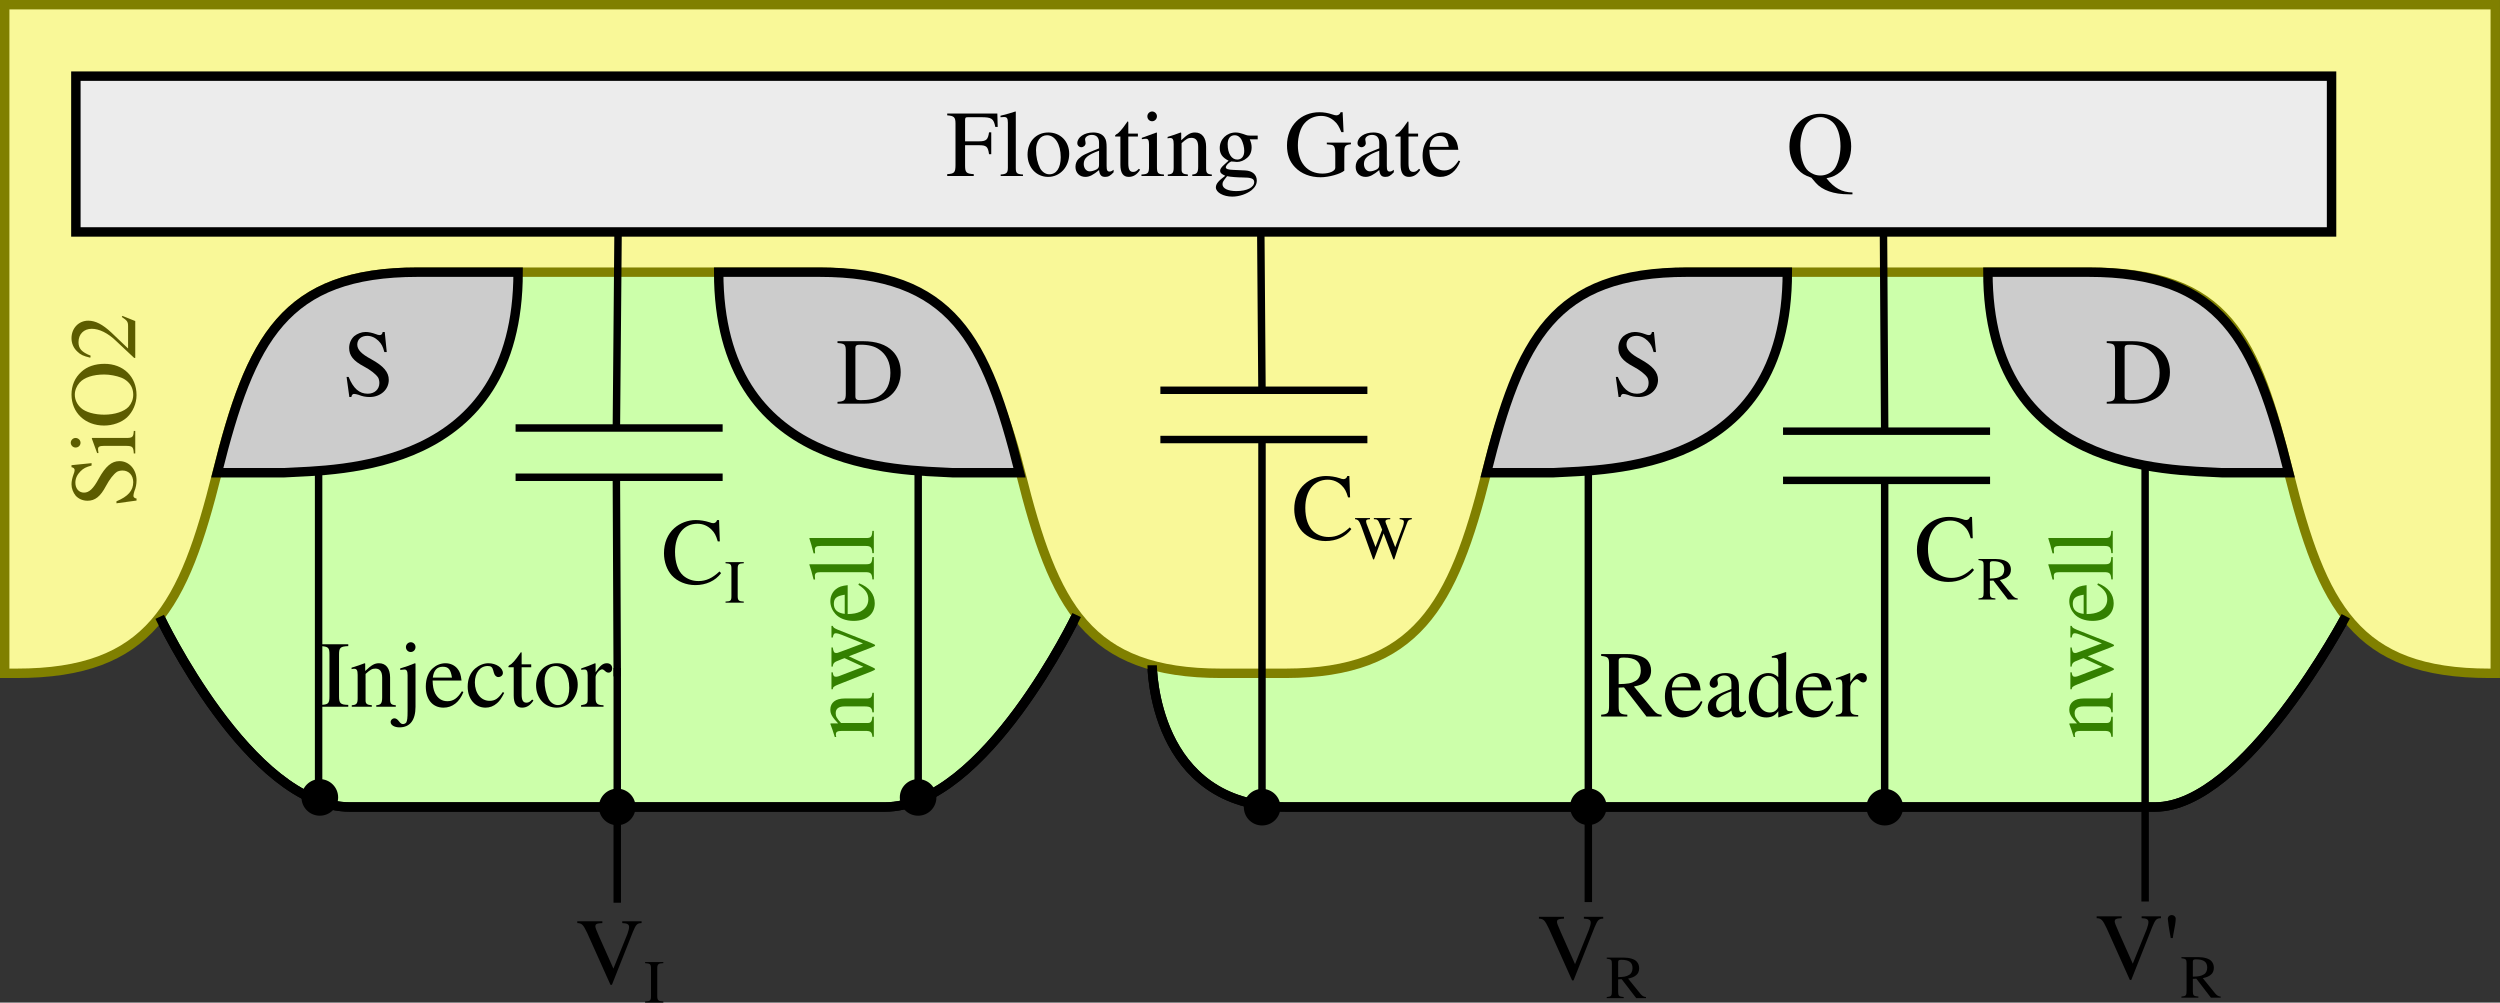 <?xml version="1.0" encoding="UTF-8"?>
<svg xmlns="http://www.w3.org/2000/svg" xmlns:xlink="http://www.w3.org/1999/xlink" width="211.99pt" height="85.015pt" viewBox="0 0 211.99 85.015" version="1.1">
<rect x="0" y="0" width="211.99" height="85.015" fill="#333333" stroke="none"/>
<defs>
<g>
<symbol overflow="visible" id="glyph0-0">
<path style="stroke:none;" d=""/>
</symbol>
<symbol overflow="visible" id="glyph0-1">
<path style="stroke:none;" d="M 0.828 -0.875 C 0.828 -0.297 0.734 -0.188 0.125 -0.156 L 0.125 0 L 2.406 0 C 3.328 0 4.172 -0.266 4.656 -0.719 C 5.188 -1.188 5.484 -1.891 5.484 -2.672 C 5.484 -3.391 5.234 -4.016 4.797 -4.453 C 4.25 -5.016 3.391 -5.297 2.281 -5.297 L 0.125 -5.297 L 0.125 -5.141 C 0.766 -5.094 0.828 -5.016 0.828 -4.422 Z M 1.641 -4.688 C 1.641 -4.938 1.734 -5 2.062 -5 C 2.75 -5 3.266 -4.875 3.656 -4.594 C 4.281 -4.172 4.609 -3.484 4.609 -2.609 C 4.609 -1.672 4.281 -1 3.625 -0.625 C 3.219 -0.391 2.766 -0.297 2.062 -0.297 C 1.75 -0.297 1.641 -0.375 1.641 -0.625 Z M 1.641 -4.688 "/>
</symbol>
<symbol overflow="visible" id="glyph0-2">
<path style="stroke:none;" d="M 3.828 -1.844 L 3.828 -3.703 L 3.641 -3.703 C 3.547 -3.062 3.406 -2.938 2.766 -2.938 L 1.609 -2.938 L 1.609 -4.719 C 1.609 -4.938 1.641 -4.984 1.859 -4.984 L 2.953 -4.984 C 3.859 -4.984 4.031 -4.875 4.172 -4.156 L 4.375 -4.156 L 4.344 -5.297 L 0.094 -5.297 L 0.094 -5.141 C 0.688 -5.094 0.797 -4.984 0.797 -4.422 L 0.797 -0.953 C 0.797 -0.297 0.703 -0.188 0.094 -0.156 L 0.094 0 L 2.344 0 L 2.344 -0.156 C 1.719 -0.188 1.609 -0.297 1.609 -0.875 L 1.609 -2.609 L 2.766 -2.609 C 3.422 -2.609 3.547 -2.5 3.641 -1.844 Z M 3.828 -1.844 "/>
</symbol>
<symbol overflow="visible" id="glyph0-3">
<path style="stroke:none;" d="M 0.156 -4.984 L 0.203 -4.984 C 0.281 -4.984 0.391 -5 0.453 -5 C 0.703 -5 0.781 -4.891 0.781 -4.516 L 0.781 -0.703 C 0.781 -0.266 0.672 -0.156 0.172 -0.125 L 0.172 0 L 2.062 0 L 2.062 -0.125 C 1.547 -0.156 1.453 -0.234 1.453 -0.672 L 1.453 -5.453 L 1.422 -5.469 C 1.016 -5.328 0.703 -5.25 0.156 -5.109 Z M 0.156 -4.984 "/>
</symbol>
<symbol overflow="visible" id="glyph0-4">
<path style="stroke:none;" d="M 2 -3.688 C 0.953 -3.688 0.234 -2.906 0.234 -1.812 C 0.234 -0.734 0.969 0.078 1.984 0.078 C 2.984 0.078 3.766 -0.766 3.766 -1.875 C 3.766 -2.922 3.031 -3.688 2 -3.688 Z M 1.891 -3.453 C 2.562 -3.453 3.047 -2.688 3.047 -1.594 C 3.047 -0.688 2.688 -0.141 2.078 -0.141 C 1.766 -0.141 1.469 -0.344 1.297 -0.656 C 1.078 -1.078 0.953 -1.625 0.953 -2.203 C 0.953 -2.953 1.328 -3.453 1.891 -3.453 Z M 1.891 -3.453 "/>
</symbol>
<symbol overflow="visible" id="glyph0-5">
<path style="stroke:none;" d="M 3.531 -0.531 C 3.406 -0.422 3.297 -0.375 3.188 -0.375 C 3 -0.375 2.938 -0.484 2.938 -0.844 L 2.938 -2.406 C 2.938 -2.812 2.906 -3.047 2.781 -3.234 C 2.609 -3.531 2.266 -3.688 1.797 -3.688 C 1.047 -3.688 0.453 -3.281 0.453 -2.781 C 0.453 -2.594 0.609 -2.438 0.797 -2.438 C 0.984 -2.438 1.156 -2.594 1.156 -2.781 C 1.156 -2.812 1.141 -2.844 1.141 -2.906 C 1.125 -2.969 1.109 -3.047 1.109 -3.094 C 1.109 -3.312 1.375 -3.484 1.688 -3.484 C 2.078 -3.484 2.297 -3.25 2.297 -2.828 L 2.297 -2.344 C 1.062 -1.844 0.922 -1.781 0.578 -1.469 C 0.406 -1.312 0.297 -1.047 0.297 -0.781 C 0.297 -0.266 0.641 0.078 1.141 0.078 C 1.484 0.078 1.812 -0.094 2.297 -0.5 C 2.344 -0.094 2.484 0.078 2.812 0.078 C 3.094 0.078 3.25 -0.016 3.531 -0.312 Z M 2.297 -0.984 C 2.297 -0.734 2.25 -0.656 2.094 -0.562 C 1.891 -0.453 1.672 -0.391 1.5 -0.391 C 1.219 -0.391 1 -0.656 1 -1 L 1 -1.031 C 1 -1.5 1.328 -1.797 2.297 -2.141 Z M 2.297 -0.984 "/>
</symbol>
<symbol overflow="visible" id="glyph0-6">
<path style="stroke:none;" d="M 2.047 -3.594 L 1.234 -3.594 L 1.234 -4.531 C 1.234 -4.609 1.219 -4.625 1.172 -4.625 C 1.125 -4.562 1.078 -4.484 1.016 -4.406 C 0.719 -3.969 0.375 -3.578 0.234 -3.547 C 0.156 -3.5 0.109 -3.438 0.109 -3.406 C 0.109 -3.375 0.109 -3.359 0.141 -3.344 L 0.562 -3.344 L 0.562 -0.938 C 0.562 -0.266 0.797 0.078 1.266 0.078 C 1.656 0.078 1.969 -0.109 2.234 -0.531 L 2.125 -0.609 C 1.953 -0.422 1.828 -0.344 1.641 -0.344 C 1.359 -0.344 1.234 -0.547 1.234 -1.062 L 1.234 -3.344 L 2.047 -3.344 Z M 2.047 -3.594 "/>
</symbol>
<symbol overflow="visible" id="glyph0-7">
<path style="stroke:none;" d="M 1.406 -3.688 L 0.156 -3.234 L 0.156 -3.125 L 0.219 -3.125 C 0.312 -3.141 0.422 -3.156 0.5 -3.156 C 0.688 -3.156 0.766 -3.031 0.766 -2.672 L 0.766 -0.812 C 0.766 -0.234 0.688 -0.156 0.125 -0.125 L 0.125 0 L 2.031 0 L 2.031 -0.125 C 1.5 -0.156 1.438 -0.234 1.438 -0.812 L 1.438 -3.656 Z M 1.031 -5.469 C 0.812 -5.469 0.625 -5.281 0.625 -5.062 C 0.625 -4.828 0.797 -4.641 1.031 -4.641 C 1.25 -4.641 1.438 -4.828 1.438 -5.062 C 1.438 -5.281 1.25 -5.469 1.031 -5.469 Z M 1.031 -5.469 "/>
</symbol>
<symbol overflow="visible" id="glyph0-8">
<path style="stroke:none;" d="M 0.125 -3.188 C 0.172 -3.203 0.25 -3.219 0.344 -3.219 C 0.562 -3.219 0.641 -3.094 0.641 -2.703 L 0.641 -0.719 C 0.641 -0.266 0.547 -0.156 0.141 -0.125 L 0.141 0 L 1.844 0 L 1.844 -0.125 C 1.438 -0.156 1.312 -0.25 1.312 -0.531 L 1.312 -2.781 C 1.703 -3.141 1.875 -3.234 2.141 -3.234 C 2.531 -3.234 2.719 -2.984 2.719 -2.469 L 2.719 -0.797 C 2.719 -0.281 2.609 -0.156 2.219 -0.125 L 2.219 0 L 3.875 0 L 3.875 -0.125 C 3.484 -0.156 3.391 -0.25 3.391 -0.641 L 3.391 -2.484 C 3.391 -3.234 3.047 -3.688 2.453 -3.688 C 2.078 -3.688 1.828 -3.547 1.281 -3.031 L 1.281 -3.656 L 1.234 -3.688 C 0.844 -3.531 0.562 -3.453 0.125 -3.312 Z M 0.125 -3.188 "/>
</symbol>
<symbol overflow="visible" id="glyph0-9">
<path style="stroke:none;" d="M 3.766 -3.109 L 3.766 -3.422 L 3.141 -3.422 C 2.984 -3.422 2.859 -3.438 2.703 -3.5 L 2.531 -3.562 C 2.312 -3.641 2.094 -3.688 1.891 -3.688 C 1.141 -3.688 0.547 -3.109 0.547 -2.375 C 0.547 -1.875 0.766 -1.562 1.297 -1.297 C 1.141 -1.156 1 -1.031 0.953 -0.984 C 0.688 -0.75 0.578 -0.594 0.578 -0.438 C 0.578 -0.266 0.688 -0.172 1.016 -0.016 C 0.438 0.406 0.219 0.672 0.219 0.969 C 0.219 1.391 0.844 1.75 1.609 1.75 C 2.203 1.75 2.828 1.531 3.25 1.203 C 3.547 0.953 3.688 0.703 3.688 0.391 C 3.688 -0.109 3.312 -0.438 2.719 -0.469 L 1.688 -0.516 C 1.266 -0.531 1.062 -0.594 1.062 -0.734 C 1.062 -0.891 1.328 -1.172 1.547 -1.234 C 1.609 -1.219 1.672 -1.219 1.703 -1.219 C 1.844 -1.203 1.953 -1.188 2 -1.188 C 2.297 -1.188 2.609 -1.312 2.859 -1.531 C 3.125 -1.75 3.25 -2.031 3.25 -2.438 C 3.25 -2.656 3.203 -2.844 3.094 -3.109 Z M 1.172 0.016 C 1.438 0.078 2.078 0.125 2.469 0.125 C 3.203 0.125 3.469 0.219 3.469 0.516 C 3.469 0.969 2.859 1.281 1.953 1.281 C 1.25 1.281 0.781 1.062 0.781 0.703 C 0.781 0.516 0.844 0.422 1.172 0.016 Z M 1.219 -2.703 C 1.219 -3.172 1.438 -3.453 1.812 -3.453 C 2.062 -3.453 2.266 -3.312 2.391 -3.078 C 2.531 -2.797 2.625 -2.438 2.625 -2.125 C 2.625 -1.672 2.406 -1.391 2.031 -1.391 C 1.547 -1.391 1.219 -1.906 1.219 -2.688 Z M 1.219 -2.703 "/>
</symbol>
<symbol overflow="visible" id="glyph0-10">
<path style="stroke:none;" d=""/>
</symbol>
<symbol overflow="visible" id="glyph0-11">
<path style="stroke:none;" d="M 5.672 -2.828 L 3.625 -2.828 L 3.625 -2.688 C 3.969 -2.656 4.078 -2.641 4.172 -2.578 C 4.281 -2.5 4.344 -2.312 4.344 -1.969 L 4.344 -0.688 C 4.344 -0.422 3.844 -0.203 3.266 -0.203 C 1.969 -0.203 1.172 -1.125 1.172 -2.609 C 1.172 -3.359 1.391 -4.094 1.75 -4.484 C 2.094 -4.875 2.594 -5.094 3.141 -5.094 C 3.578 -5.094 3.969 -4.938 4.281 -4.641 C 4.531 -4.422 4.656 -4.203 4.859 -3.719 L 5.047 -3.719 L 4.969 -5.406 L 4.797 -5.406 C 4.75 -5.25 4.609 -5.141 4.438 -5.141 C 4.359 -5.141 4.234 -5.172 4.094 -5.219 C 3.734 -5.344 3.359 -5.406 3 -5.406 C 1.406 -5.406 0.25 -4.234 0.25 -2.594 C 0.25 -1.812 0.469 -1.219 0.922 -0.75 C 1.453 -0.188 2.219 0.109 3.109 0.109 C 3.797 0.109 4.797 -0.172 5.109 -0.453 L 5.109 -2.078 C 5.109 -2.547 5.203 -2.641 5.672 -2.688 Z M 5.672 -2.828 "/>
</symbol>
<symbol overflow="visible" id="glyph0-12">
<path style="stroke:none;" d="M 3.266 -1.312 C 2.875 -0.703 2.531 -0.469 2.031 -0.469 C 1.562 -0.469 1.219 -0.703 0.984 -1.156 C 0.844 -1.469 0.797 -1.734 0.781 -2.219 L 3.234 -2.219 C 3.172 -2.734 3.094 -2.969 2.891 -3.219 C 2.656 -3.516 2.281 -3.688 1.875 -3.688 C 1.469 -3.688 1.094 -3.531 0.797 -3.266 C 0.422 -2.938 0.203 -2.375 0.203 -1.719 C 0.203 -0.609 0.781 0.078 1.703 0.078 C 2.453 0.078 3.062 -0.391 3.391 -1.25 Z M 0.797 -2.469 C 0.875 -3.094 1.156 -3.391 1.641 -3.391 C 2.125 -3.391 2.312 -3.172 2.422 -2.469 Z M 0.797 -2.469 "/>
</symbol>
<symbol overflow="visible" id="glyph0-13">
<path style="stroke:none;" d="M 4.953 -3.594 L 4.891 -5.406 L 4.719 -5.406 C 4.672 -5.234 4.547 -5.141 4.391 -5.141 C 4.312 -5.141 4.188 -5.172 4.078 -5.219 C 3.688 -5.344 3.281 -5.406 2.906 -5.406 C 2.25 -5.406 1.578 -5.156 1.094 -4.719 C 0.531 -4.219 0.219 -3.484 0.219 -2.594 C 0.219 -1.859 0.469 -1.172 0.875 -0.719 C 1.359 -0.188 2.094 0.109 2.875 0.109 C 3.781 0.109 4.578 -0.25 5.062 -0.906 L 4.922 -1.047 C 4.328 -0.484 3.797 -0.234 3.141 -0.234 C 2.625 -0.234 2.188 -0.406 1.844 -0.703 C 1.406 -1.094 1.156 -1.812 1.156 -2.703 C 1.156 -4.156 1.891 -5.094 3.062 -5.094 C 3.516 -5.094 3.922 -4.922 4.25 -4.594 C 4.5 -4.344 4.625 -4.125 4.781 -3.594 Z M 4.953 -3.594 "/>
</symbol>
<symbol overflow="visible" id="glyph0-14">
<path style="stroke:none;" d="M 0.922 -0.875 C 0.922 -0.266 0.812 -0.172 0.141 -0.156 L 0.141 0 L 2.516 0 L 2.516 -0.156 C 1.859 -0.172 1.734 -0.281 1.734 -0.875 L 1.734 -4.422 C 1.734 -5.016 1.844 -5.109 2.516 -5.141 L 2.516 -5.297 L 0.141 -5.297 L 0.141 -5.141 C 0.828 -5.109 0.922 -5.016 0.922 -4.422 Z M 0.922 -0.875 "/>
</symbol>
<symbol overflow="visible" id="glyph0-15">
<path style="stroke:none;" d="M 1.547 -3.656 L 1.5 -3.688 C 1.031 -3.5 0.734 -3.391 0.25 -3.25 L 0.25 -3.125 L 0.297 -3.125 C 0.422 -3.141 0.531 -3.156 0.609 -3.156 C 0.797 -3.156 0.875 -3.016 0.875 -2.672 L 0.875 0.359 C 0.875 0.969 0.844 1.172 0.766 1.328 C 0.719 1.406 0.594 1.469 0.484 1.469 C 0.375 1.469 0.281 1.422 0.156 1.25 C 0.016 1.062 -0.109 0.984 -0.234 0.984 C -0.422 0.984 -0.562 1.125 -0.562 1.297 C -0.562 1.562 -0.234 1.75 0.188 1.75 C 1.078 1.75 1.547 1.141 1.547 0 Z M 1.141 -5.469 C 0.922 -5.469 0.734 -5.281 0.734 -5.062 C 0.734 -4.828 0.906 -4.641 1.141 -4.641 C 1.375 -4.641 1.547 -4.828 1.547 -5.062 C 1.547 -5.281 1.375 -5.469 1.141 -5.469 Z M 1.141 -5.469 "/>
</symbol>
<symbol overflow="visible" id="glyph0-16">
<path style="stroke:none;" d="M 3.188 -1.25 C 2.797 -0.688 2.516 -0.5 2.062 -0.5 C 1.328 -0.5 0.812 -1.141 0.812 -2.062 C 0.812 -2.875 1.25 -3.453 1.906 -3.453 C 2.188 -3.453 2.297 -3.359 2.375 -3.062 L 2.422 -2.891 C 2.484 -2.656 2.625 -2.516 2.797 -2.516 C 3.016 -2.516 3.188 -2.672 3.188 -2.859 C 3.188 -3.297 2.625 -3.688 1.953 -3.688 C 1.562 -3.688 1.156 -3.516 0.828 -3.234 C 0.422 -2.875 0.203 -2.344 0.203 -1.703 C 0.203 -0.656 0.828 0.078 1.719 0.078 C 2.078 0.078 2.406 -0.047 2.688 -0.297 C 2.906 -0.484 3.062 -0.703 3.297 -1.172 Z M 3.188 -1.25 "/>
</symbol>
<symbol overflow="visible" id="glyph0-17">
<path style="stroke:none;" d="M 0.062 -3.125 C 0.172 -3.141 0.234 -3.156 0.344 -3.156 C 0.531 -3.156 0.609 -3.031 0.609 -2.672 L 0.609 -0.672 C 0.609 -0.266 0.547 -0.219 0.047 -0.125 L 0.047 0 L 1.953 0 L 1.953 -0.125 C 1.422 -0.141 1.281 -0.266 1.281 -0.719 L 1.281 -2.516 C 1.281 -2.781 1.625 -3.172 1.844 -3.172 C 1.891 -3.172 1.953 -3.141 2.047 -3.062 C 2.172 -2.938 2.266 -2.891 2.375 -2.891 C 2.562 -2.891 2.688 -3.031 2.688 -3.25 C 2.688 -3.516 2.516 -3.688 2.234 -3.688 C 1.906 -3.688 1.672 -3.5 1.281 -2.922 L 1.281 -3.656 L 1.234 -3.688 C 0.812 -3.5 0.531 -3.406 0.062 -3.25 Z M 0.062 -3.125 "/>
</symbol>
<symbol overflow="visible" id="glyph0-18">
<path style="stroke:none;" d="M 5.266 -0.156 C 4.969 -0.172 4.812 -0.25 4.578 -0.531 L 2.922 -2.547 C 3.469 -2.656 3.703 -2.75 3.969 -2.969 C 4.219 -3.172 4.375 -3.516 4.375 -3.891 C 4.375 -4.234 4.266 -4.531 4.062 -4.766 C 3.766 -5.094 3.094 -5.297 2.344 -5.297 L 0.141 -5.297 L 0.141 -5.141 C 0.734 -5.078 0.812 -4.984 0.812 -4.422 L 0.812 -0.953 C 0.812 -0.297 0.734 -0.203 0.141 -0.156 L 0.141 0 L 2.359 0 L 2.359 -0.156 C 1.734 -0.188 1.625 -0.297 1.625 -0.875 L 1.625 -2.453 L 2.078 -2.469 L 3.984 0 L 5.266 0 Z M 1.625 -4.719 C 1.625 -4.938 1.719 -5 2.047 -5 C 3.047 -5 3.5 -4.656 3.5 -3.906 C 3.5 -3.5 3.344 -3.172 3.047 -3.016 C 2.688 -2.812 2.406 -2.766 1.625 -2.75 Z M 1.625 -4.719 "/>
</symbol>
<symbol overflow="visible" id="glyph0-19">
<path style="stroke:none;" d="M 2.75 0.078 L 3.922 -0.344 L 3.922 -0.469 C 3.781 -0.453 3.766 -0.453 3.75 -0.453 C 3.453 -0.453 3.391 -0.547 3.391 -0.906 L 3.391 -5.453 L 3.359 -5.469 C 2.969 -5.328 2.688 -5.25 2.172 -5.109 L 2.172 -4.984 C 2.234 -4.984 2.281 -4.984 2.359 -4.984 C 2.641 -4.984 2.719 -4.906 2.719 -4.578 L 2.719 -3.344 C 2.422 -3.594 2.203 -3.688 1.875 -3.688 C 0.953 -3.688 0.219 -2.781 0.219 -1.641 C 0.219 -0.609 0.812 0.078 1.703 0.078 C 2.141 0.078 2.453 -0.078 2.719 -0.453 L 2.719 0.062 Z M 2.719 -0.812 C 2.719 -0.766 2.656 -0.656 2.578 -0.578 C 2.438 -0.422 2.234 -0.344 2.016 -0.344 C 1.344 -0.344 0.906 -0.969 0.906 -1.953 C 0.906 -2.859 1.297 -3.453 1.906 -3.453 C 2.328 -3.453 2.719 -3.078 2.719 -2.656 Z M 2.719 -0.812 "/>
</symbol>
<symbol overflow="visible" id="glyph0-20">
<path style="stroke:none;" d="M 5.578 -5.297 L 3.938 -5.297 L 3.938 -5.141 C 4.375 -5.125 4.516 -5.031 4.516 -4.812 C 4.516 -4.688 4.469 -4.469 4.375 -4.219 L 3.188 -1.281 L 1.984 -3.984 C 1.719 -4.578 1.656 -4.766 1.656 -4.875 C 1.656 -5.031 1.766 -5.109 2.031 -5.125 C 2.062 -5.125 2.141 -5.141 2.25 -5.141 L 2.25 -5.297 L 0.125 -5.297 L 0.125 -5.141 C 0.516 -5.125 0.625 -5.016 0.969 -4.297 L 2.938 0.094 L 3.062 0.094 L 4.844 -4.406 C 5.109 -5.031 5.188 -5.125 5.578 -5.141 Z M 5.578 -5.297 "/>
</symbol>
<symbol overflow="visible" id="glyph0-21">
<path style="stroke:none;" d="M 0.812 -3.453 L 0.859 -3.766 C 0.984 -4.375 1.062 -4.859 1.062 -5.094 C 1.062 -5.266 0.906 -5.406 0.734 -5.406 C 0.531 -5.406 0.391 -5.266 0.391 -5.078 C 0.391 -4.953 0.5 -4.172 0.641 -3.453 Z M 0.812 -3.453 "/>
</symbol>
<symbol overflow="visible" id="glyph0-22">
<path style="stroke:none;" d="M 5.609 1.266 C 4.703 1.25 4.062 0.891 3.406 0.062 C 3.953 -0.047 4.234 -0.188 4.609 -0.5 C 5.203 -1.031 5.5 -1.766 5.5 -2.641 C 5.5 -4.25 4.422 -5.406 2.891 -5.406 C 1.359 -5.406 0.266 -4.25 0.266 -2.625 C 0.266 -1.844 0.516 -1.188 0.984 -0.688 C 1.297 -0.344 1.547 -0.188 2.125 0.016 L 2.5 0.453 C 3.047 1.078 4.016 1.422 5.281 1.422 C 5.406 1.422 5.469 1.422 5.562 1.422 L 5.609 1.422 Z M 2.906 -5.125 C 3.25 -5.125 3.625 -4.969 3.906 -4.719 C 4.344 -4.344 4.594 -3.562 4.594 -2.656 C 4.594 -1.875 4.359 -1.062 4.047 -0.688 C 3.75 -0.359 3.328 -0.172 2.891 -0.172 C 2.5 -0.172 2.156 -0.312 1.859 -0.562 C 1.438 -0.938 1.188 -1.75 1.188 -2.688 C 1.188 -3.453 1.422 -4.234 1.75 -4.594 C 2.078 -4.953 2.453 -5.125 2.906 -5.125 Z M 2.906 -5.125 "/>
</symbol>
<symbol overflow="visible" id="glyph0-23">
<path style="stroke:none;" d="M 3.578 -5.406 L 3.406 -5.406 C 3.375 -5.219 3.281 -5.141 3.156 -5.141 C 3.078 -5.141 2.938 -5.172 2.797 -5.234 C 2.5 -5.344 2.203 -5.406 1.953 -5.406 C 1.609 -5.406 1.25 -5.266 0.984 -5.047 C 0.719 -4.797 0.562 -4.453 0.562 -4.047 C 0.562 -3.406 0.922 -2.953 1.812 -2.484 C 2.391 -2.172 2.812 -1.844 3.016 -1.547 C 3.078 -1.438 3.125 -1.266 3.125 -1.078 C 3.125 -0.547 2.719 -0.172 2.141 -0.172 C 1.422 -0.172 0.922 -0.609 0.516 -1.594 L 0.344 -1.594 L 0.578 0.109 L 0.75 0.109 C 0.766 -0.047 0.859 -0.156 0.969 -0.156 C 1.062 -0.156 1.203 -0.125 1.359 -0.078 C 1.656 0.047 1.969 0.109 2.297 0.109 C 3.219 0.109 3.922 -0.516 3.922 -1.344 C 3.922 -2 3.484 -2.516 2.438 -3.094 C 1.594 -3.547 1.25 -3.906 1.25 -4.344 C 1.25 -4.781 1.594 -5.078 2.094 -5.078 C 2.453 -5.078 2.781 -4.922 3.062 -4.641 C 3.312 -4.391 3.422 -4.172 3.547 -3.703 L 3.75 -3.703 Z M 3.578 -5.406 "/>
</symbol>
<symbol overflow="visible" id="glyph1-0">
<path style="stroke:none;" d=""/>
</symbol>
<symbol overflow="visible" id="glyph1-1">
<path style="stroke:none;" d="M 0.594 -0.562 C 0.594 -0.172 0.531 -0.109 0.094 -0.094 L 0.094 0 L 1.641 0 L 1.641 -0.094 C 1.219 -0.109 1.125 -0.188 1.125 -0.562 L 1.125 -2.875 C 1.125 -3.25 1.203 -3.328 1.641 -3.344 L 1.641 -3.438 L 0.094 -3.438 L 0.094 -3.344 C 0.531 -3.312 0.594 -3.266 0.594 -2.875 Z M 0.594 -0.562 "/>
</symbol>
<symbol overflow="visible" id="glyph1-2">
<path style="stroke:none;" d="M 3.422 -0.094 C 3.234 -0.109 3.125 -0.172 2.969 -0.344 L 1.906 -1.656 C 2.25 -1.734 2.406 -1.797 2.578 -1.938 C 2.75 -2.062 2.844 -2.281 2.844 -2.531 C 2.844 -2.75 2.781 -2.938 2.641 -3.094 C 2.453 -3.312 2.016 -3.438 1.531 -3.438 L 0.094 -3.438 L 0.094 -3.344 C 0.484 -3.297 0.531 -3.25 0.531 -2.875 L 0.531 -0.625 C 0.531 -0.188 0.484 -0.125 0.094 -0.094 L 0.094 0 L 1.531 0 L 1.531 -0.094 C 1.125 -0.125 1.062 -0.188 1.062 -0.562 L 1.062 -1.594 L 1.359 -1.609 L 2.594 0 L 3.422 0 Z M 1.062 -3.062 C 1.062 -3.203 1.125 -3.25 1.328 -3.25 C 1.984 -3.25 2.281 -3.031 2.281 -2.547 C 2.281 -2.281 2.172 -2.062 1.984 -1.969 C 1.75 -1.828 1.562 -1.797 1.062 -1.781 Z M 1.062 -3.062 "/>
</symbol>
<symbol overflow="visible" id="glyph1-3">
<path style="stroke:none;" d="M 4.844 -3.438 L 3.812 -3.438 L 3.812 -3.344 C 4.078 -3.312 4.172 -3.266 4.172 -3.125 C 4.172 -3.016 4.141 -2.875 4.094 -2.734 L 3.438 -0.969 L 2.75 -2.734 C 2.75 -2.766 2.703 -2.875 2.688 -2.891 C 2.641 -3 2.609 -3.109 2.609 -3.156 C 2.609 -3.281 2.734 -3.344 3.016 -3.344 L 3.016 -3.438 L 1.625 -3.438 L 1.625 -3.344 C 1.922 -3.344 1.984 -3.297 2.156 -2.875 L 2.328 -2.453 L 1.766 -0.984 L 1.016 -2.938 C 0.984 -3.031 0.969 -3.125 0.969 -3.172 C 0.969 -3.297 1.031 -3.328 1.297 -3.344 L 1.297 -3.438 L 0.031 -3.438 L 0.031 -3.344 C 0.297 -3.312 0.375 -3.219 0.562 -2.734 L 1.562 0.062 L 1.641 0.062 L 2.453 -2.141 L 3.281 0.062 L 3.359 0.062 C 3.797 -1.297 3.844 -1.453 4.422 -2.969 C 4.516 -3.25 4.578 -3.297 4.844 -3.344 Z M 4.844 -3.438 "/>
</symbol>
<symbol overflow="visible" id="glyph2-0">
<path style="stroke:none;" d=""/>
</symbol>
<symbol overflow="visible" id="glyph2-1">
<path style="stroke:none;" d="M -5.406 -3.578 L -5.406 -3.406 C -5.219 -3.375 -5.141 -3.281 -5.141 -3.156 C -5.141 -3.078 -5.172 -2.938 -5.234 -2.797 C -5.344 -2.5 -5.406 -2.203 -5.406 -1.953 C -5.406 -1.609 -5.266 -1.25 -5.047 -0.984 C -4.797 -0.719 -4.453 -0.562 -4.047 -0.562 C -3.406 -0.562 -2.953 -0.922 -2.484 -1.812 C -2.172 -2.391 -1.844 -2.812 -1.547 -3.016 C -1.438 -3.078 -1.266 -3.125 -1.078 -3.125 C -0.547 -3.125 -0.172 -2.719 -0.172 -2.141 C -0.172 -1.422 -0.609 -0.922 -1.594 -0.516 L -1.594 -0.344 L 0.109 -0.578 L 0.109 -0.75 C -0.047 -0.766 -0.156 -0.859 -0.156 -0.969 C -0.156 -1.062 -0.125 -1.203 -0.078 -1.359 C 0.047 -1.656 0.109 -1.969 0.109 -2.297 C 0.109 -3.219 -0.516 -3.922 -1.344 -3.922 C -2 -3.922 -2.516 -3.484 -3.094 -2.438 C -3.547 -1.594 -3.906 -1.25 -4.344 -1.25 C -4.781 -1.25 -5.078 -1.594 -5.078 -2.094 C -5.078 -2.453 -4.922 -2.781 -4.641 -3.062 C -4.391 -3.312 -4.172 -3.422 -3.703 -3.547 L -3.703 -3.75 Z M -5.406 -3.578 "/>
</symbol>
<symbol overflow="visible" id="glyph2-2">
<path style="stroke:none;" d="M -3.688 -1.406 L -3.234 -0.156 L -3.125 -0.156 L -3.125 -0.219 C -3.141 -0.312 -3.156 -0.422 -3.156 -0.5 C -3.156 -0.688 -3.031 -0.766 -2.672 -0.766 L -0.812 -0.766 C -0.234 -0.766 -0.156 -0.688 -0.125 -0.125 L 0 -0.125 L 0 -2.031 L -0.125 -2.031 C -0.156 -1.5 -0.234 -1.438 -0.812 -1.438 L -3.656 -1.438 Z M -5.469 -1.031 C -5.469 -0.812 -5.281 -0.625 -5.062 -0.625 C -4.828 -0.625 -4.641 -0.797 -4.641 -1.031 C -4.641 -1.25 -4.828 -1.438 -5.062 -1.438 C -5.281 -1.438 -5.469 -1.25 -5.469 -1.031 Z M -5.469 -1.031 "/>
</symbol>
<symbol overflow="visible" id="glyph2-3">
<path style="stroke:none;" d="M -5.406 -2.891 C -5.406 -1.359 -4.25 -0.266 -2.641 -0.266 C -1.891 -0.266 -1.172 -0.531 -0.703 -0.953 C -0.203 -1.422 0.109 -2.141 0.109 -2.844 C 0.109 -4.422 -1.016 -5.5 -2.609 -5.5 C -3.406 -5.5 -4.094 -5.266 -4.562 -4.828 C -5.125 -4.328 -5.406 -3.656 -5.406 -2.891 Z M -5.125 -2.891 C -5.125 -3.25 -4.969 -3.625 -4.719 -3.906 C -4.328 -4.344 -3.578 -4.594 -2.625 -4.594 C -2.156 -4.594 -1.594 -4.484 -1.188 -4.328 C -0.984 -4.25 -0.781 -4.125 -0.594 -3.938 C -0.312 -3.656 -0.172 -3.297 -0.172 -2.875 C -0.172 -2.5 -0.312 -2.141 -0.562 -1.859 C -0.938 -1.453 -1.75 -1.188 -2.625 -1.188 C -3.453 -1.188 -4.219 -1.406 -4.594 -1.75 C -4.938 -2.062 -5.125 -2.453 -5.125 -2.891 Z M -5.125 -2.891 "/>
</symbol>
<symbol overflow="visible" id="glyph2-4">
<path style="stroke:none;" d="M -1.094 -3.797 L -1.141 -3.703 C -0.688 -3.406 -0.609 -3.297 -0.609 -2.938 L -0.609 -1.031 L -2.016 -2.375 C -2.766 -3.078 -3.375 -3.391 -3.984 -3.391 C -4.797 -3.391 -5.406 -2.75 -5.406 -1.906 C -5.406 -1.469 -5.234 -1.062 -4.906 -0.766 C -4.641 -0.5 -4.391 -0.391 -3.812 -0.25 L -3.781 -0.422 C -4.562 -0.734 -4.812 -1.031 -4.812 -1.578 C -4.812 -2.25 -4.359 -2.703 -3.688 -2.703 C -3.062 -2.703 -2.312 -2.344 -1.609 -1.656 L -0.094 -0.234 L 0 -0.234 L 0 -3.359 Z M -1.094 -3.797 "/>
</symbol>
<symbol overflow="visible" id="glyph2-5">
<path style="stroke:none;" d="M -3.188 -0.125 C -3.203 -0.172 -3.219 -0.25 -3.219 -0.344 C -3.219 -0.562 -3.094 -0.641 -2.703 -0.641 L -0.719 -0.641 C -0.266 -0.641 -0.156 -0.547 -0.125 -0.141 L 0 -0.141 L 0 -1.844 L -0.125 -1.844 C -0.156 -1.438 -0.25 -1.312 -0.531 -1.312 L -2.781 -1.312 C -3.141 -1.703 -3.234 -1.875 -3.234 -2.141 C -3.234 -2.531 -2.984 -2.719 -2.469 -2.719 L -0.797 -2.719 C -0.281 -2.719 -0.156 -2.609 -0.125 -2.219 L 0 -2.219 L 0 -3.875 L -0.125 -3.875 C -0.156 -3.484 -0.25 -3.391 -0.641 -3.391 L -2.484 -3.391 C -3.234 -3.391 -3.688 -3.047 -3.688 -2.453 C -3.688 -2.078 -3.547 -1.828 -3.031 -1.281 L -3.656 -1.281 L -3.688 -1.234 C -3.531 -0.844 -3.453 -0.562 -3.312 -0.125 Z M -3.188 -0.125 "/>
</symbol>
<symbol overflow="visible" id="glyph2-6">
<path style="stroke:none;" d="M -3.594 -4.562 L -3.484 -4.562 C -3.422 -4.844 -3.375 -4.922 -3.234 -4.922 C -3.109 -4.922 -2.922 -4.875 -2.703 -4.781 L -0.922 -4.062 L -2.719 -3.391 C -3.094 -3.25 -3.094 -3.25 -3.188 -3.25 C -3.375 -3.25 -3.422 -3.344 -3.484 -3.719 L -3.594 -3.719 L -3.594 -2.094 L -3.484 -2.094 C -3.453 -2.391 -3.359 -2.484 -2.922 -2.641 C -2.781 -2.703 -2.625 -2.766 -2.484 -2.812 L -0.891 -2.078 L -2.969 -1.281 C -3.062 -1.25 -3.141 -1.234 -3.219 -1.234 C -3.391 -1.234 -3.453 -1.344 -3.484 -1.609 L -3.594 -1.609 L -3.594 -0.172 L -3.484 -0.172 C -3.469 -0.359 -3.391 -0.422 -2.969 -0.594 L -0.234 -1.672 C 0 -1.766 0.109 -1.828 0.109 -1.875 C 0.109 -1.922 0.016 -1.984 -0.203 -2.078 L -2.125 -2.969 L -0.234 -3.703 C 0.062 -3.812 0.109 -3.844 0.109 -3.891 C 0.109 -3.953 0.047 -3.984 -0.281 -4.125 L -3.047 -5.219 C -3.391 -5.375 -3.422 -5.391 -3.484 -5.547 L -3.594 -5.547 Z M -3.594 -4.562 "/>
</symbol>
<symbol overflow="visible" id="glyph2-7">
<path style="stroke:none;" d="M -1.312 -3.266 C -0.703 -2.875 -0.469 -2.531 -0.469 -2.031 C -0.469 -1.562 -0.703 -1.219 -1.156 -0.984 C -1.469 -0.844 -1.734 -0.797 -2.219 -0.781 L -2.219 -3.234 C -2.734 -3.172 -2.969 -3.094 -3.219 -2.891 C -3.516 -2.656 -3.688 -2.281 -3.688 -1.875 C -3.688 -1.469 -3.531 -1.094 -3.266 -0.797 C -2.938 -0.422 -2.375 -0.203 -1.719 -0.203 C -0.609 -0.203 0.078 -0.781 0.078 -1.703 C 0.078 -2.453 -0.391 -3.062 -1.25 -3.391 Z M -2.469 -0.797 C -3.094 -0.875 -3.391 -1.156 -3.391 -1.641 C -3.391 -2.125 -3.172 -2.312 -2.469 -2.422 Z M -2.469 -0.797 "/>
</symbol>
<symbol overflow="visible" id="glyph2-8">
<path style="stroke:none;" d="M -4.984 -0.156 L -4.984 -0.203 C -4.984 -0.281 -5 -0.391 -5 -0.453 C -5 -0.703 -4.891 -0.781 -4.516 -0.781 L -0.703 -0.781 C -0.266 -0.781 -0.156 -0.672 -0.125 -0.172 L 0 -0.172 L 0 -2.062 L -0.125 -2.062 C -0.156 -1.547 -0.234 -1.453 -0.672 -1.453 L -5.453 -1.453 L -5.469 -1.422 C -5.328 -1.016 -5.25 -0.703 -5.109 -0.156 Z M -4.984 -0.156 "/>
</symbol>
</g>
<clipPath id="clip1">
  <path d="M 0 0 L 211.988 0 L 211.988 58 L 0 58 Z M 0 0 "/>
</clipPath>
<clipPath id="clip2">
  <path d="M 0 0 L 211.988 0 L 211.988 62 L 0 62 Z M 0 0 "/>
</clipPath>
<clipPath id="clip3">
  <path d="M 54 81 L 57 81 L 57 85.016 L 54 85.016 Z M 54 81 "/>
</clipPath>
</defs>
<g id="surface1">
<path style="fill-rule:nonzero;fill:rgb(79.999%,100%,66.666%);fill-opacity:1;stroke-width:0.8;stroke-linecap:butt;stroke-linejoin:miter;stroke:rgb(0%,0%,0%);stroke-opacity:1;stroke-miterlimit:4;" d="M 97.699 56.414 C 97.699 56.414 97.699 68.43 109.039 68.43 L 182.738 68.43 C 190.363 68.43 198.914 52.258 198.914 52.258 L 199.402 22.586 L 135.16 17.336 Z M 97.699 56.414 "/>
<path style="fill-rule:nonzero;fill:rgb(79.999%,100%,66.666%);fill-opacity:1;stroke-width:0.8;stroke-linecap:butt;stroke-linejoin:miter;stroke:rgb(0%,0%,0%);stroke-opacity:1;stroke-miterlimit:4;" d="M 91.297 52.156 C 91.297 52.156 83.527 68.43 75.023 68.43 L 29.668 68.43 C 21.164 68.43 13.543 52.305 13.543 52.305 L 13.543 15.516 L 90.508 15.516 L 91.297 20.77 Z M 91.297 52.156 "/>
<g clip-path="url(#clip1)" clip-rule="nonzero">
<path style=" stroke:none;fill-rule:nonzero;fill:rgb(97.647%,97.253%,59.607%);fill-opacity:1;" d="M 194.078 40.086 C 191.242 28.746 188.984 23.055 177.07 23.078 L 143.055 23.078 C 132.41 23.262 128.883 28.746 126.047 40.086 C 123.211 51.422 120.078 57.062 109.039 57.094 L 103.547 57.094 C 92.207 57.094 89.371 51.422 86.539 40.086 C 84.594 32.309 80.867 23.078 69.531 23.078 L 35.422 23.078 C 24.086 23.078 21.25 28.746 18.414 40.086 C 15.582 51.422 12.746 57.094 1.406 57.094 L 0.398 57.094 L 0.398 0.398 L 211.59 0.398 L 211.59 57.094 L 211.086 57.094 C 199.746 57.094 196.914 51.422 194.078 40.086 Z M 194.078 40.086 "/>
</g>
<g clip-path="url(#clip2)" clip-rule="nonzero">
<path style="fill:none;stroke-width:0.8;stroke-linecap:butt;stroke-linejoin:miter;stroke:rgb(50.195%,50.195%,0%);stroke-opacity:1;stroke-miterlimit:4;" d="M 194.078 40.086 C 191.242 28.746 188.984 23.055 177.07 23.078 L 143.055 23.078 C 132.41 23.262 128.883 28.746 126.047 40.086 C 123.211 51.422 120.078 57.062 109.039 57.094 L 103.547 57.094 C 92.207 57.094 89.371 51.422 86.539 40.086 C 84.594 32.309 80.867 23.078 69.531 23.078 L 35.422 23.078 C 24.086 23.078 21.25 28.746 18.414 40.086 C 15.582 51.422 12.746 57.094 1.406 57.094 L 0.398 57.094 L 0.398 0.398 L 211.59 0.398 L 211.59 57.094 L 211.086 57.094 C 199.746 57.094 196.914 51.422 194.078 40.086 Z M 194.078 40.086 "/>
</g>
<path style="fill-rule:nonzero;fill:rgb(79.999%,79.999%,79.999%);fill-opacity:1;stroke-width:0.8;stroke-linecap:butt;stroke-linejoin:miter;stroke:rgb(0%,0%,0%);stroke-opacity:1;stroke-miterlimit:4;" d="M 194.078 40.086 C 191.242 28.746 188.41 23.078 177.07 23.078 L 168.566 23.078 C 168.566 40.086 183.855 39.816 188.41 40.086 Z M 194.078 40.086 "/>
<path style="fill-rule:nonzero;fill:rgb(79.999%,79.999%,79.999%);fill-opacity:1;stroke-width:0.8;stroke-linecap:butt;stroke-linejoin:miter;stroke:rgb(0%,0%,0%);stroke-opacity:1;stroke-miterlimit:4;" d="M 126.047 40.086 C 128.883 28.746 131.715 23.078 143.055 23.078 L 151.559 23.078 C 151.559 40.086 136.27 39.816 131.715 40.086 Z M 126.047 40.086 "/>
<path style="fill-rule:nonzero;fill:rgb(92.548%,92.548%,92.548%);fill-opacity:1;stroke-width:0.8;stroke-linecap:butt;stroke-linejoin:miter;stroke:rgb(0%,0%,0%);stroke-opacity:1;stroke-miterlimit:4;" d="M 6.434 6.457 L 197.707 6.457 L 197.707 19.668 L 6.434 19.668 Z M 6.434 6.457 "/>
<g style="fill:rgb(0%,0%,0%);fill-opacity:1;">
  <use xlink:href="#glyph0-1" x="178.518" y="34.229"/>
</g>
<g style="fill:rgb(0%,0%,0%);fill-opacity:1;">
  <use xlink:href="#glyph0-2" x="80.226" y="14.922"/>
</g>
<g style="fill:rgb(0%,0%,0%);fill-opacity:1;">
  <use xlink:href="#glyph0-3" x="84.682" y="14.922"/>
</g>
<g style="fill:rgb(0%,0%,0%);fill-opacity:1;">
  <use xlink:href="#glyph0-4" x="86.898" y="14.922"/>
  <use xlink:href="#glyph0-5" x="90.898" y="14.922"/>
</g>
<g style="fill:rgb(0%,0%,0%);fill-opacity:1;">
  <use xlink:href="#glyph0-6" x="94.442" y="14.922"/>
  <use xlink:href="#glyph0-7" x="96.666" y="14.922"/>
</g>
<g style="fill:rgb(0%,0%,0%);fill-opacity:1;">
  <use xlink:href="#glyph0-8" x="98.882" y="14.922"/>
  <use xlink:href="#glyph0-9" x="102.882" y="14.922"/>
  <use xlink:href="#glyph0-10" x="106.882" y="14.922"/>
  <use xlink:href="#glyph0-11" x="108.882" y="14.922"/>
</g>
<g style="fill:rgb(0%,0%,0%);fill-opacity:1;">
  <use xlink:href="#glyph0-5" x="114.658" y="14.922"/>
</g>
<g style="fill:rgb(0%,0%,0%);fill-opacity:1;">
  <use xlink:href="#glyph0-6" x="118.202" y="14.922"/>
  <use xlink:href="#glyph0-12" x="120.426" y="14.922"/>
</g>
<path style="fill:none;stroke-width:0.632;stroke-linecap:butt;stroke-linejoin:miter;stroke:rgb(0%,0%,0%);stroke-opacity:1;stroke-miterlimit:4;" d="M 159.812 40.617 L 159.812 67.426 "/>
<path style="fill:none;stroke-width:0.632;stroke-linecap:butt;stroke-linejoin:miter;stroke:rgb(0%,0%,0%);stroke-opacity:1;stroke-miterlimit:4;" d="M 159.711 19.668 L 159.812 36.328 "/>
<path style="fill:none;stroke-width:0.632;stroke-linecap:butt;stroke-linejoin:miter;stroke:rgb(0%,0%,0%);stroke-opacity:1;stroke-miterlimit:4;" d="M 52.266 40.469 L 52.34 57.355 "/>
<path style="fill:none;stroke-width:0.632;stroke-linecap:butt;stroke-linejoin:miter;stroke:rgb(0%,0%,0%);stroke-opacity:1;stroke-miterlimit:4;" d="M 52.41 19.668 L 52.266 36.293 "/>
<path style="fill:none;stroke-width:0.632;stroke-linecap:butt;stroke-linejoin:miter;stroke:rgb(0%,0%,0%);stroke-opacity:1;stroke-miterlimit:4;" d="M 43.719 36.293 L 61.277 36.293 "/>
<path style="fill:none;stroke-width:0.632;stroke-linecap:butt;stroke-linejoin:miter;stroke:rgb(0%,0%,0%);stroke-opacity:1;stroke-miterlimit:4;" d="M 43.719 40.469 L 61.277 40.469 "/>
<g style="fill:rgb(0%,0%,0%);fill-opacity:1;">
  <use xlink:href="#glyph0-13" x="56.084" y="49.505"/>
</g>
<g style="fill:rgb(0%,0%,0%);fill-opacity:1;">
  <use xlink:href="#glyph1-1" x="61.428" y="51.105"/>
</g>
<path style="fill:none;stroke-width:0.632;stroke-linecap:butt;stroke-linejoin:miter;stroke:rgb(0%,0%,0%);stroke-opacity:1;stroke-miterlimit:4;" d="M 151.195 36.562 L 168.75 36.562 "/>
<path style="fill:none;stroke-width:0.632;stroke-linecap:butt;stroke-linejoin:miter;stroke:rgb(0%,0%,0%);stroke-opacity:1;stroke-miterlimit:4;" d="M 151.195 40.734 L 168.75 40.734 "/>
<g style="fill:rgb(0%,0%,0%);fill-opacity:1;">
  <use xlink:href="#glyph0-13" x="162.328" y="49.238"/>
</g>
<g style="fill:rgb(0%,0%,0%);fill-opacity:1;">
  <use xlink:href="#glyph1-2" x="167.672" y="50.838"/>
</g>
<path style="fill:none;stroke-width:0.632;stroke-linecap:butt;stroke-linejoin:miter;stroke:rgb(0%,0%,0%);stroke-opacity:1;stroke-miterlimit:4;" d="M 52.34 56.641 L 52.34 76.547 "/>
<path style="fill-rule:nonzero;fill:rgb(0%,0%,0%);fill-opacity:1;stroke-width:0.252;stroke-linecap:butt;stroke-linejoin:miter;stroke:rgb(0%,0%,0%);stroke-opacity:1;stroke-miterlimit:4;" d="M 53.766 68.426 C 53.766 69.215 53.125 69.852 52.34 69.852 C 51.551 69.852 50.91 69.215 50.91 68.426 C 50.91 67.637 51.551 67 52.34 67 C 53.125 67 53.766 67.637 53.766 68.426 Z M 53.766 68.426 "/>
<path style="fill-rule:nonzero;fill:rgb(0%,0%,0%);fill-opacity:1;stroke-width:0.252;stroke-linecap:butt;stroke-linejoin:miter;stroke:rgb(0%,0%,0%);stroke-opacity:1;stroke-miterlimit:4;" d="M 28.547 67.617 C 28.547 68.406 27.906 69.043 27.117 69.043 C 26.332 69.043 25.691 68.406 25.691 67.617 C 25.691 66.828 26.332 66.191 27.117 66.191 C 27.906 66.191 28.547 66.828 28.547 67.617 Z M 28.547 67.617 "/>
<path style="fill-rule:nonzero;fill:rgb(0%,0%,0%);fill-opacity:1;stroke-width:0.252;stroke-linecap:butt;stroke-linejoin:miter;stroke:rgb(0%,0%,0%);stroke-opacity:1;stroke-miterlimit:4;" d="M 79.277 67.617 C 79.277 68.406 78.641 69.043 77.852 69.043 C 77.062 69.043 76.426 68.406 76.426 67.617 C 76.426 66.828 77.062 66.191 77.852 66.191 C 78.641 66.191 79.277 66.828 79.277 67.617 Z M 79.277 67.617 "/>
<path style="fill:none;stroke-width:0.632;stroke-linecap:butt;stroke-linejoin:miter;stroke:rgb(0%,0%,0%);stroke-opacity:1;stroke-miterlimit:4;" d="M 27.016 67.598 L 27.016 40.004 "/>
<path style="fill:none;stroke-width:0.632;stroke-linecap:butt;stroke-linejoin:miter;stroke:rgb(0%,0%,0%);stroke-opacity:1;stroke-miterlimit:4;" d="M 77.859 67.598 L 77.859 40.004 "/>
<path style="fill-rule:nonzero;fill:rgb(0%,0%,0%);fill-opacity:1;stroke-width:0.252;stroke-linecap:butt;stroke-linejoin:miter;stroke:rgb(0%,0%,0%);stroke-opacity:1;stroke-miterlimit:4;" d="M 136.109 68.41 C 136.109 69.195 135.473 69.836 134.684 69.836 C 133.895 69.836 133.258 69.195 133.258 68.41 C 133.258 67.621 133.895 66.98 134.684 66.98 C 135.473 66.98 136.109 67.621 136.109 68.41 Z M 136.109 68.41 "/>
<path style="fill:none;stroke-width:0.632;stroke-linecap:butt;stroke-linejoin:miter;stroke:rgb(0%,0%,0%);stroke-opacity:1;stroke-miterlimit:4;" d="M 134.684 76.492 L 134.684 40.047 "/>
<g style="fill:rgb(0%,0%,0%);fill-opacity:1;">
  <use xlink:href="#glyph0-14" x="27.015" y="59.928"/>
</g>
<g style="fill:rgb(0%,0%,0%);fill-opacity:1;">
  <use xlink:href="#glyph0-8" x="29.687" y="59.928"/>
  <use xlink:href="#glyph0-15" x="33.687" y="59.928"/>
</g>
<g style="fill:rgb(0%,0%,0%);fill-opacity:1;">
  <use xlink:href="#glyph0-12" x="35.903" y="59.928"/>
  <use xlink:href="#glyph0-16" x="39.455" y="59.928"/>
</g>
<g style="fill:rgb(0%,0%,0%);fill-opacity:1;">
  <use xlink:href="#glyph0-6" x="42.999" y="59.928"/>
  <use xlink:href="#glyph0-4" x="45.223" y="59.928"/>
  <use xlink:href="#glyph0-17" x="49.223" y="59.928"/>
</g>
<g style="fill:rgb(0%,0%,0%);fill-opacity:1;">
  <use xlink:href="#glyph0-18" x="135.631" y="60.76"/>
</g>
<g style="fill:rgb(0%,0%,0%);fill-opacity:1;">
  <use xlink:href="#glyph0-12" x="140.975" y="60.76"/>
</g>
<g style="fill:rgb(0%,0%,0%);fill-opacity:1;">
  <use xlink:href="#glyph0-5" x="144.519" y="60.76"/>
  <use xlink:href="#glyph0-19" x="148.071" y="60.76"/>
  <use xlink:href="#glyph0-12" x="152.071" y="60.76"/>
</g>
<g style="fill:rgb(0%,0%,0%);fill-opacity:1;">
  <use xlink:href="#glyph0-17" x="155.615" y="60.76"/>
</g>
<path style="fill:none;stroke-width:0.632;stroke-linecap:butt;stroke-linejoin:miter;stroke:rgb(0%,0%,0%);stroke-opacity:1;stroke-miterlimit:4;" d="M 181.898 76.445 L 181.898 39.766 "/>
<path style="fill-rule:nonzero;fill:rgb(0%,0%,0%);fill-opacity:1;stroke-width:0.252;stroke-linecap:butt;stroke-linejoin:miter;stroke:rgb(0%,0%,0%);stroke-opacity:1;stroke-miterlimit:4;" d="M 161.25 68.445 C 161.25 69.234 160.609 69.871 159.824 69.871 C 159.035 69.871 158.395 69.234 158.395 68.445 C 158.395 67.656 159.035 67.02 159.824 67.02 C 160.609 67.02 161.25 67.656 161.25 68.445 Z M 161.25 68.445 "/>
<g style="fill:rgb(36.078%,36.078%,0%);fill-opacity:1;">
  <use xlink:href="#glyph2-1" x="11.469" y="43.023"/>
  <use xlink:href="#glyph2-2" x="11.469" y="38.575"/>
  <use xlink:href="#glyph2-3" x="11.469" y="36.351"/>
  <use xlink:href="#glyph2-4" x="11.469" y="30.583"/>
</g>
<g style="fill:rgb(0%,0%,0%);fill-opacity:1;">
  <use xlink:href="#glyph0-20" x="48.827" y="83.415"/>
</g>
<g clip-path="url(#clip3)" clip-rule="nonzero">
<g style="fill:rgb(0%,0%,0%);fill-opacity:1;">
  <use xlink:href="#glyph1-1" x="54.608" y="85.015"/>
</g>
</g>
<g style="fill:rgb(0%,0%,0%);fill-opacity:1;">
  <use xlink:href="#glyph0-20" x="130.369" y="83.038"/>
</g>
<g style="fill:rgb(0%,0%,0%);fill-opacity:1;">
  <use xlink:href="#glyph1-2" x="136.151" y="84.638"/>
</g>
<g style="fill:rgb(0%,0%,0%);fill-opacity:1;">
  <use xlink:href="#glyph0-20" x="177.663" y="82.999"/>
  <use xlink:href="#glyph0-21" x="183.431" y="82.999"/>
</g>
<g style="fill:rgb(0%,0%,0%);fill-opacity:1;">
  <use xlink:href="#glyph1-2" x="184.882" y="84.599"/>
</g>
<g style="fill:rgb(0%,0%,0%);fill-opacity:1;">
  <use xlink:href="#glyph0-22" x="151.472" y="15.054"/>
</g>
<g style="fill:rgb(0%,0%,0%);fill-opacity:1;">
  <use xlink:href="#glyph0-23" x="136.671" y="33.557"/>
</g>
<path style="fill-rule:nonzero;fill:rgb(79.999%,79.999%,79.999%);fill-opacity:1;stroke-width:0.8;stroke-linecap:butt;stroke-linejoin:miter;stroke:rgb(0%,0%,0%);stroke-opacity:1;stroke-miterlimit:4;" d="M 86.453 40.086 C 83.617 28.746 80.781 23.078 69.445 23.078 L 60.941 23.078 C 60.941 40.086 76.227 39.816 80.781 40.086 Z M 86.453 40.086 "/>
<g style="fill:rgb(0%,0%,0%);fill-opacity:1;">
  <use xlink:href="#glyph0-1" x="70.892" y="34.229"/>
</g>
<path style="fill-rule:nonzero;fill:rgb(79.999%,79.999%,79.999%);fill-opacity:1;stroke-width:0.8;stroke-linecap:butt;stroke-linejoin:miter;stroke:rgb(0%,0%,0%);stroke-opacity:1;stroke-miterlimit:4;" d="M 18.422 40.086 C 21.254 28.746 24.09 23.078 35.43 23.078 L 43.934 23.078 C 43.934 40.086 28.645 39.816 24.09 40.086 Z M 18.422 40.086 "/>
<g style="fill:rgb(0%,0%,0%);fill-opacity:1;">
  <use xlink:href="#glyph0-23" x="29.045" y="33.557"/>
</g>
<path style="fill:none;stroke-width:0.8;stroke-linecap:butt;stroke-linejoin:miter;stroke:rgb(0%,0%,0%);stroke-opacity:1;stroke-miterlimit:4;" d="M 13.543 52.305 C 13.543 52.305 21.164 68.43 29.668 68.43 L 75.023 68.43 C 83.527 68.43 91.297 52.156 91.297 52.156 "/>
<path style="fill:none;stroke-width:0.8;stroke-linecap:butt;stroke-linejoin:miter;stroke:rgb(0%,0%,0%);stroke-opacity:1;stroke-miterlimit:4;" d="M 97.699 56.414 C 97.699 56.414 97.699 68.43 109.039 68.43 L 182.738 68.43 C 190.363 68.43 198.914 52.258 198.914 52.258 "/>
<path style="fill:none;stroke-width:0.632;stroke-linecap:butt;stroke-linejoin:miter;stroke:rgb(0%,0%,0%);stroke-opacity:1;stroke-miterlimit:4;" d="M 98.395 33.094 L 115.949 33.094 "/>
<path style="fill:none;stroke-width:0.632;stroke-linecap:butt;stroke-linejoin:miter;stroke:rgb(0%,0%,0%);stroke-opacity:1;stroke-miterlimit:4;" d="M 98.395 37.27 L 115.949 37.27 "/>
<path style="fill:none;stroke-width:0.632;stroke-linecap:butt;stroke-linejoin:miter;stroke:rgb(0%,0%,0%);stroke-opacity:1;stroke-miterlimit:4;" d="M 107.012 37.309 L 107.012 67.426 "/>
<path style="fill:none;stroke-width:0.632;stroke-linecap:butt;stroke-linejoin:miter;stroke:rgb(0%,0%,0%);stroke-opacity:1;stroke-miterlimit:4;" d="M 106.91 19.668 L 107.012 33.297 "/>
<g style="fill:rgb(0%,0%,0%);fill-opacity:1;">
  <use xlink:href="#glyph0-13" x="109.528" y="45.77"/>
</g>
<g style="fill:rgb(0%,0%,0%);fill-opacity:1;">
  <use xlink:href="#glyph1-3" x="114.872" y="47.37"/>
</g>
<path style="fill-rule:nonzero;fill:rgb(0%,0%,0%);fill-opacity:1;stroke-width:0.252;stroke-linecap:butt;stroke-linejoin:miter;stroke:rgb(0%,0%,0%);stroke-opacity:1;stroke-miterlimit:4;" d="M 108.449 68.445 C 108.449 69.234 107.812 69.871 107.023 69.871 C 106.234 69.871 105.598 69.234 105.598 68.445 C 105.598 67.656 106.234 67.02 107.023 67.02 C 107.812 67.02 108.449 67.656 108.449 68.445 Z M 108.449 68.445 "/>
<g style="fill:rgb(20%,50.195%,0%);fill-opacity:1;">
  <use xlink:href="#glyph2-5" x="74.098" y="62.62"/>
  <use xlink:href="#glyph2-6" x="74.098" y="58.62"/>
  <use xlink:href="#glyph2-7" x="74.098" y="52.852"/>
  <use xlink:href="#glyph2-8" x="74.098" y="49.3"/>
  <use xlink:href="#glyph2-8" x="74.098" y="47.076"/>
</g>
<g style="fill:rgb(20%,50.195%,0%);fill-opacity:1;">
  <use xlink:href="#glyph2-5" x="179.154" y="62.62"/>
  <use xlink:href="#glyph2-6" x="179.154" y="58.62"/>
  <use xlink:href="#glyph2-7" x="179.154" y="52.852"/>
  <use xlink:href="#glyph2-8" x="179.154" y="49.3"/>
  <use xlink:href="#glyph2-8" x="179.154" y="47.076"/>
</g>
</g>
</svg>
